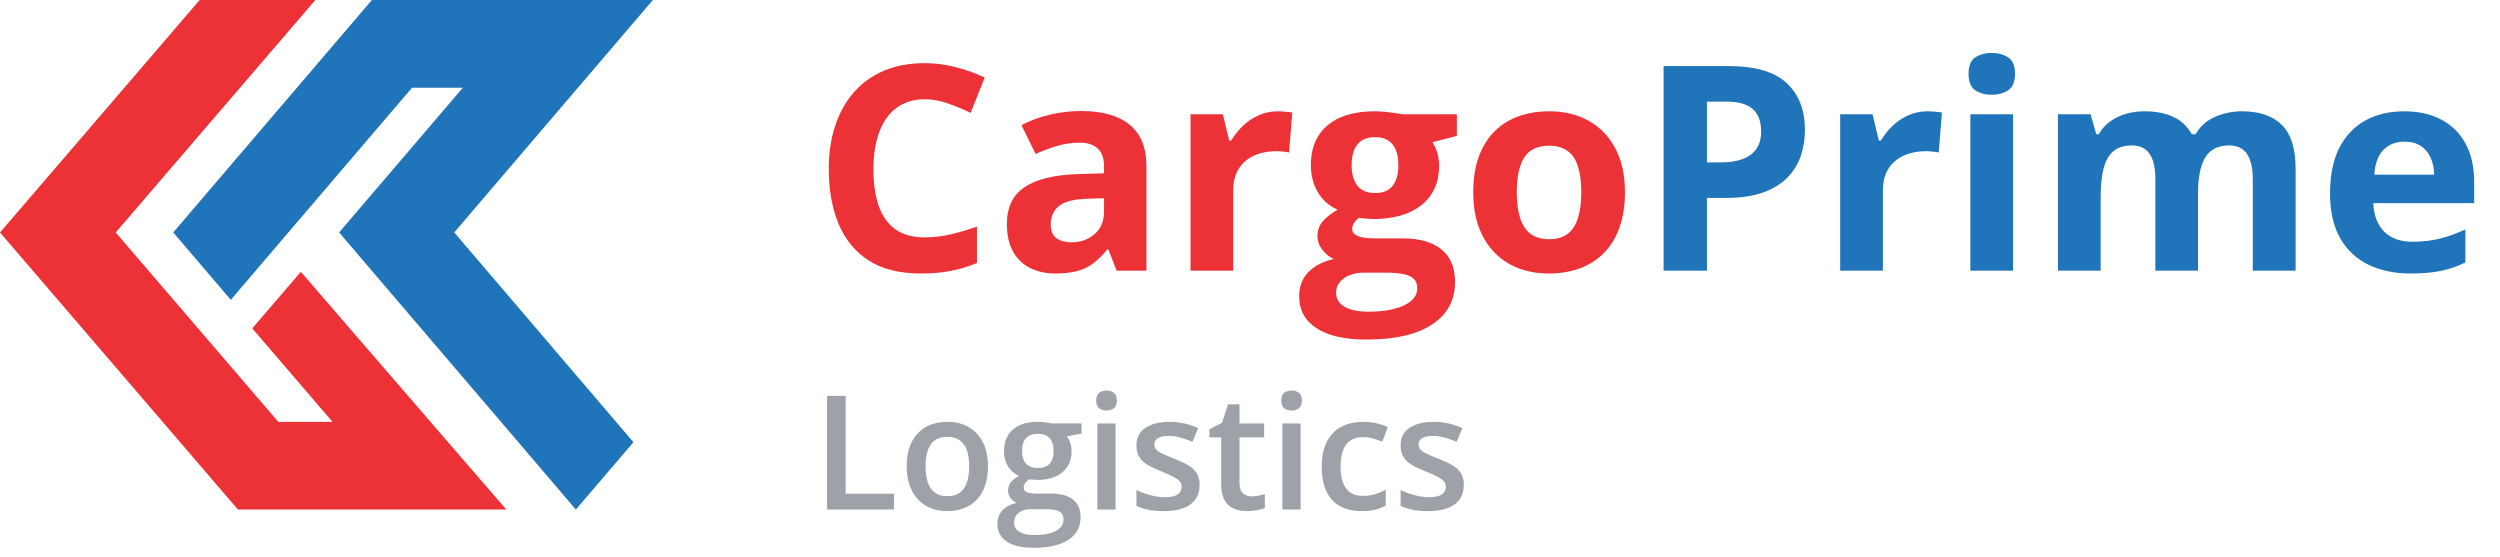 <svg width="157" height="35" viewBox="0 0 157 35" fill="none" xmlns="http://www.w3.org/2000/svg">
<path d="M28.527 14.597L36.294 5.508L41.001 0H33.771H30.583H23.353L21.859 1.749L14.494 10.368L10.879 14.597L14.494 18.83L18.109 14.597L25.875 5.508H29.066L24.912 10.368L21.297 14.597L24.912 18.83L31.459 26.489L36.164 32L39.599 27.981L39.779 27.769L38.686 26.489L28.527 14.597Z" fill="#2074B9"/>
<path d="M29.031 28.8L27.035 26.492L22.451 21.186L18.893 17.07L15.841 20.623L19.474 24.854L20.881 26.492H17.478L7.267 14.599L13.862 6.92L19.805 0H12.538L10.597 2.261L3.634 10.37L0 14.599L3.634 18.831L12.137 28.733L14.943 32H19.815H25.611H31.797L29.031 28.8Z" fill="#ED3237"/>
<path d="M51.938 32V24.861H53.109V31.004H56.142V32H51.938ZM62.045 29.285C62.045 29.734 61.986 30.133 61.869 30.481C61.752 30.83 61.581 31.124 61.356 31.365C61.132 31.603 60.862 31.785 60.546 31.912C60.23 32.036 59.874 32.098 59.477 32.098C59.105 32.098 58.765 32.036 58.456 31.912C58.147 31.785 57.878 31.603 57.65 31.365C57.426 31.124 57.252 30.83 57.128 30.481C57.004 30.133 56.942 29.734 56.942 29.285C56.942 28.689 57.045 28.185 57.25 27.771C57.458 27.355 57.755 27.037 58.139 26.819C58.523 26.601 58.98 26.492 59.511 26.492C60.009 26.492 60.448 26.601 60.829 26.819C61.21 27.037 61.508 27.355 61.723 27.771C61.938 28.188 62.045 28.693 62.045 29.285ZM58.124 29.285C58.124 29.679 58.171 30.016 58.266 30.296C58.363 30.576 58.513 30.791 58.715 30.94C58.917 31.087 59.177 31.16 59.496 31.16C59.815 31.16 60.075 31.087 60.277 30.94C60.479 30.791 60.627 30.576 60.722 30.296C60.816 30.016 60.863 29.679 60.863 29.285C60.863 28.891 60.816 28.558 60.722 28.284C60.627 28.008 60.479 27.797 60.277 27.654C60.075 27.508 59.813 27.435 59.491 27.435C59.016 27.435 58.669 27.594 58.451 27.913C58.233 28.232 58.124 28.689 58.124 29.285ZM64.906 34.402C64.174 34.402 63.612 34.27 63.222 34.007C62.831 33.743 62.636 33.374 62.636 32.898C62.636 32.566 62.74 32.285 62.948 32.054C63.157 31.826 63.454 31.668 63.842 31.58C63.695 31.515 63.568 31.414 63.461 31.277C63.357 31.137 63.305 30.983 63.305 30.814C63.305 30.612 63.362 30.439 63.476 30.296C63.59 30.153 63.76 30.014 63.988 29.881C63.705 29.76 63.477 29.565 63.305 29.295C63.135 29.021 63.051 28.701 63.051 28.333C63.051 27.942 63.134 27.61 63.3 27.337C63.466 27.06 63.708 26.85 64.027 26.707C64.346 26.561 64.732 26.487 65.185 26.487C65.282 26.487 65.388 26.494 65.502 26.507C65.619 26.517 65.727 26.53 65.824 26.546C65.925 26.559 66.002 26.574 66.054 26.59H67.924V27.23L67.006 27.4C67.094 27.524 67.164 27.666 67.216 27.825C67.268 27.981 67.294 28.152 67.294 28.338C67.294 28.898 67.1 29.339 66.713 29.661C66.329 29.98 65.798 30.14 65.121 30.14C64.958 30.133 64.8 30.12 64.647 30.101C64.53 30.172 64.441 30.252 64.379 30.34C64.317 30.424 64.286 30.52 64.286 30.628C64.286 30.716 64.317 30.787 64.379 30.843C64.441 30.895 64.532 30.934 64.652 30.96C64.776 30.986 64.926 30.999 65.102 30.999H66.034C66.627 30.999 67.079 31.124 67.392 31.375C67.704 31.626 67.86 31.994 67.86 32.478C67.86 33.094 67.606 33.567 67.099 33.899C66.591 34.235 65.86 34.402 64.906 34.402ZM64.95 33.597C65.351 33.597 65.688 33.558 65.961 33.48C66.234 33.401 66.441 33.289 66.581 33.143C66.721 32.999 66.791 32.828 66.791 32.63C66.791 32.454 66.747 32.319 66.659 32.225C66.571 32.13 66.439 32.065 66.264 32.029C66.088 31.994 65.87 31.976 65.609 31.976H64.76C64.548 31.976 64.361 32.008 64.198 32.073C64.035 32.142 63.908 32.239 63.817 32.366C63.73 32.493 63.685 32.646 63.685 32.825C63.685 33.073 63.795 33.263 64.013 33.397C64.234 33.53 64.546 33.597 64.95 33.597ZM65.175 29.388C65.51 29.388 65.759 29.297 65.922 29.114C66.085 28.929 66.166 28.668 66.166 28.333C66.166 27.968 66.081 27.695 65.912 27.513C65.746 27.33 65.499 27.239 65.17 27.239C64.848 27.239 64.602 27.332 64.433 27.518C64.267 27.703 64.184 27.978 64.184 28.343C64.184 28.672 64.267 28.929 64.433 29.114C64.602 29.297 64.849 29.388 65.175 29.388ZM70.058 26.595V32H68.91V26.595H70.058ZM69.491 24.524C69.667 24.524 69.818 24.572 69.945 24.666C70.076 24.76 70.141 24.923 70.141 25.154C70.141 25.382 70.076 25.545 69.945 25.643C69.818 25.737 69.667 25.784 69.491 25.784C69.309 25.784 69.154 25.737 69.027 25.643C68.904 25.545 68.842 25.382 68.842 25.154C68.842 24.923 68.904 24.76 69.027 24.666C69.154 24.572 69.309 24.524 69.491 24.524ZM75.336 30.457C75.336 30.812 75.25 31.111 75.077 31.355C74.905 31.6 74.652 31.785 74.32 31.912C73.992 32.036 73.588 32.098 73.109 32.098C72.732 32.098 72.406 32.07 72.133 32.015C71.863 31.963 71.607 31.881 71.366 31.77V30.779C71.623 30.9 71.912 31.004 72.231 31.092C72.553 31.18 72.857 31.224 73.144 31.224C73.521 31.224 73.793 31.165 73.959 31.048C74.125 30.927 74.208 30.768 74.208 30.569C74.208 30.452 74.174 30.348 74.106 30.257C74.04 30.162 73.917 30.066 73.734 29.969C73.555 29.868 73.292 29.747 72.943 29.607C72.602 29.471 72.314 29.334 72.079 29.197C71.845 29.061 71.667 28.896 71.547 28.704C71.426 28.509 71.366 28.26 71.366 27.957C71.366 27.479 71.555 27.116 71.933 26.868C72.314 26.617 72.816 26.492 73.441 26.492C73.773 26.492 74.086 26.526 74.379 26.595C74.675 26.66 74.965 26.756 75.248 26.883L74.887 27.747C74.643 27.64 74.397 27.552 74.149 27.483C73.905 27.412 73.656 27.376 73.402 27.376C73.106 27.376 72.88 27.422 72.724 27.513C72.571 27.604 72.494 27.734 72.494 27.903C72.494 28.03 72.532 28.138 72.606 28.226C72.681 28.314 72.81 28.401 72.992 28.489C73.178 28.577 73.435 28.686 73.764 28.816C74.086 28.94 74.364 29.07 74.599 29.207C74.836 29.34 75.019 29.505 75.145 29.7C75.272 29.895 75.336 30.148 75.336 30.457ZM78.588 31.17C78.738 31.17 78.886 31.157 79.032 31.131C79.179 31.102 79.312 31.067 79.433 31.028V31.898C79.306 31.953 79.141 32 78.939 32.039C78.738 32.078 78.528 32.098 78.31 32.098C78.004 32.098 77.728 32.047 77.484 31.946C77.24 31.842 77.046 31.665 76.903 31.414C76.76 31.163 76.689 30.817 76.689 30.374V27.469H75.951V26.956L76.742 26.551L77.118 25.394H77.841V26.595H79.389V27.469H77.841V30.359C77.841 30.633 77.909 30.836 78.046 30.97C78.183 31.103 78.363 31.17 78.588 31.17ZM81.679 26.595V32H80.531V26.595H81.679ZM81.112 24.524C81.288 24.524 81.439 24.572 81.566 24.666C81.697 24.76 81.762 24.923 81.762 25.154C81.762 25.382 81.697 25.545 81.566 25.643C81.439 25.737 81.288 25.784 81.112 25.784C80.93 25.784 80.775 25.737 80.648 25.643C80.525 25.545 80.463 25.382 80.463 25.154C80.463 24.923 80.525 24.76 80.648 24.666C80.775 24.572 80.93 24.524 81.112 24.524ZM85.502 32.098C84.991 32.098 84.548 31.998 84.174 31.8C83.799 31.601 83.511 31.297 83.31 30.887C83.108 30.477 83.007 29.956 83.007 29.324C83.007 28.667 83.118 28.13 83.339 27.713C83.56 27.296 83.866 26.989 84.257 26.79C84.651 26.591 85.102 26.492 85.609 26.492C85.932 26.492 86.223 26.525 86.483 26.59C86.747 26.652 86.97 26.728 87.152 26.819L86.811 27.737C86.612 27.656 86.409 27.588 86.2 27.532C85.992 27.477 85.792 27.449 85.6 27.449C85.284 27.449 85.02 27.519 84.809 27.659C84.6 27.799 84.444 28.008 84.34 28.284C84.239 28.561 84.189 28.904 84.189 29.314C84.189 29.712 84.241 30.047 84.345 30.32C84.449 30.59 84.603 30.796 84.809 30.936C85.014 31.072 85.266 31.141 85.565 31.141C85.862 31.141 86.127 31.105 86.361 31.033C86.596 30.962 86.817 30.869 87.025 30.755V31.751C86.82 31.868 86.601 31.954 86.366 32.01C86.132 32.068 85.844 32.098 85.502 32.098ZM91.928 30.457C91.928 30.812 91.841 31.111 91.669 31.355C91.496 31.6 91.244 31.785 90.912 31.912C90.583 32.036 90.18 32.098 89.701 32.098C89.324 32.098 88.998 32.07 88.725 32.015C88.454 31.963 88.199 31.881 87.958 31.77V30.779C88.215 30.9 88.503 31.004 88.822 31.092C89.144 31.18 89.449 31.224 89.735 31.224C90.113 31.224 90.385 31.165 90.551 31.048C90.717 30.927 90.8 30.768 90.8 30.569C90.8 30.452 90.766 30.348 90.697 30.257C90.632 30.162 90.508 30.066 90.326 29.969C90.147 29.868 89.883 29.747 89.535 29.607C89.193 29.471 88.905 29.334 88.671 29.197C88.436 29.061 88.259 28.896 88.139 28.704C88.018 28.509 87.958 28.26 87.958 27.957C87.958 27.479 88.147 27.116 88.524 26.868C88.905 26.617 89.408 26.492 90.033 26.492C90.365 26.492 90.678 26.526 90.971 26.595C91.267 26.66 91.557 26.756 91.84 26.883L91.478 27.747C91.234 27.64 90.989 27.552 90.741 27.483C90.497 27.412 90.248 27.376 89.994 27.376C89.698 27.376 89.472 27.422 89.315 27.513C89.162 27.604 89.086 27.734 89.086 27.903C89.086 28.03 89.123 28.138 89.198 28.226C89.273 28.314 89.402 28.401 89.584 28.489C89.769 28.577 90.027 28.686 90.356 28.816C90.678 28.94 90.956 29.07 91.19 29.207C91.428 29.34 91.61 29.505 91.737 29.7C91.864 29.895 91.928 30.148 91.928 30.457Z" fill="#5C6470" fill-opacity="0.6"/>
<path d="M58.075 6.233C57.554 6.233 57.091 6.336 56.687 6.541C56.288 6.74 55.951 7.03 55.676 7.411C55.406 7.792 55.201 8.252 55.06 8.791C54.92 9.33 54.85 9.937 54.85 10.61C54.85 11.519 54.961 12.295 55.184 12.94C55.412 13.578 55.764 14.067 56.238 14.407C56.713 14.741 57.325 14.908 58.075 14.908C58.597 14.908 59.118 14.85 59.64 14.732C60.167 14.615 60.738 14.448 61.353 14.231V16.517C60.785 16.751 60.226 16.918 59.675 17.018C59.124 17.123 58.506 17.176 57.82 17.176C56.496 17.176 55.406 16.903 54.551 16.358C53.701 15.808 53.071 15.04 52.661 14.056C52.251 13.065 52.046 11.911 52.046 10.593C52.046 9.62 52.178 8.729 52.441 7.921C52.705 7.112 53.092 6.412 53.602 5.82C54.111 5.229 54.741 4.771 55.491 4.449C56.241 4.127 57.102 3.966 58.075 3.966C58.714 3.966 59.352 4.048 59.991 4.212C60.636 4.37 61.251 4.59 61.837 4.871L60.958 7.086C60.477 6.857 59.994 6.658 59.508 6.488C59.022 6.318 58.544 6.233 58.075 6.233ZM67.91 6.972C69.228 6.972 70.239 7.259 70.942 7.833C71.645 8.407 71.997 9.28 71.997 10.452V17H70.125L69.606 15.664H69.536C69.255 16.016 68.968 16.303 68.675 16.525C68.382 16.748 68.045 16.912 67.664 17.018C67.283 17.123 66.82 17.176 66.275 17.176C65.695 17.176 65.174 17.064 64.711 16.842C64.254 16.619 63.894 16.279 63.63 15.822C63.366 15.359 63.234 14.773 63.234 14.065C63.234 13.021 63.601 12.254 64.333 11.762C65.065 11.264 66.164 10.988 67.629 10.935L69.334 10.883V10.452C69.334 9.937 69.199 9.559 68.93 9.318C68.66 9.078 68.285 8.958 67.805 8.958C67.33 8.958 66.864 9.025 66.407 9.16C65.95 9.295 65.493 9.465 65.036 9.67L64.148 7.859C64.67 7.584 65.253 7.367 65.897 7.209C66.548 7.051 67.219 6.972 67.91 6.972ZM69.334 12.447L68.297 12.482C67.43 12.506 66.826 12.661 66.486 12.948C66.152 13.235 65.985 13.613 65.985 14.082C65.985 14.492 66.106 14.785 66.346 14.961C66.586 15.131 66.899 15.216 67.286 15.216C67.86 15.216 68.344 15.046 68.736 14.706C69.135 14.366 69.334 13.883 69.334 13.256V12.447ZM80.25 6.989C80.385 6.989 80.54 6.998 80.716 7.016C80.897 7.027 81.044 7.045 81.155 7.068L80.953 9.582C80.865 9.553 80.739 9.532 80.575 9.521C80.417 9.503 80.279 9.494 80.162 9.494C79.816 9.494 79.48 9.538 79.151 9.626C78.829 9.714 78.539 9.857 78.281 10.057C78.023 10.25 77.818 10.508 77.666 10.83C77.519 11.146 77.446 11.536 77.446 11.999V17H74.766V7.174H76.796L77.191 8.826H77.323C77.517 8.492 77.757 8.188 78.044 7.912C78.337 7.631 78.668 7.408 79.037 7.244C79.412 7.074 79.816 6.989 80.25 6.989ZM85.814 21.324C84.442 21.324 83.394 21.084 82.667 20.604C81.946 20.129 81.586 19.461 81.586 18.6C81.586 18.008 81.77 17.513 82.14 17.114C82.509 16.716 83.051 16.432 83.766 16.262C83.49 16.145 83.25 15.954 83.045 15.69C82.84 15.421 82.737 15.137 82.737 14.838C82.737 14.463 82.846 14.152 83.062 13.906C83.279 13.654 83.593 13.408 84.003 13.168C83.487 12.945 83.077 12.588 82.772 12.096C82.474 11.604 82.324 11.023 82.324 10.355C82.324 9.641 82.48 9.034 82.79 8.536C83.106 8.032 83.564 7.648 84.161 7.385C84.765 7.121 85.497 6.989 86.358 6.989C86.54 6.989 86.751 7.001 86.991 7.024C87.231 7.048 87.451 7.074 87.65 7.104C87.856 7.133 87.993 7.156 88.064 7.174H91.491V8.536L89.953 8.932C90.094 9.148 90.199 9.38 90.269 9.626C90.34 9.872 90.375 10.133 90.375 10.408C90.375 11.463 90.006 12.286 89.268 12.878C88.535 13.464 87.516 13.757 86.209 13.757C85.898 13.739 85.606 13.716 85.33 13.687C85.195 13.792 85.093 13.903 85.022 14.021C84.952 14.138 84.917 14.261 84.917 14.39C84.917 14.519 84.97 14.627 85.075 14.715C85.186 14.797 85.351 14.861 85.567 14.908C85.79 14.949 86.065 14.97 86.394 14.97H88.064C89.142 14.97 89.962 15.201 90.524 15.664C91.093 16.127 91.377 16.807 91.377 17.703C91.377 18.852 90.897 19.742 89.936 20.375C88.981 21.008 87.606 21.324 85.814 21.324ZM85.928 19.575C86.566 19.575 87.114 19.514 87.571 19.391C88.034 19.273 88.389 19.104 88.635 18.881C88.881 18.664 89.004 18.403 89.004 18.099C89.004 17.852 88.931 17.656 88.784 17.51C88.644 17.369 88.427 17.27 88.134 17.211C87.847 17.152 87.478 17.123 87.026 17.123H85.638C85.31 17.123 85.014 17.176 84.75 17.281C84.492 17.387 84.287 17.533 84.135 17.721C83.982 17.914 83.906 18.137 83.906 18.389C83.906 18.758 84.082 19.048 84.434 19.259C84.791 19.47 85.289 19.575 85.928 19.575ZM86.358 12.122C86.862 12.122 87.231 11.967 87.466 11.656C87.7 11.346 87.817 10.924 87.817 10.391C87.817 9.799 87.694 9.356 87.448 9.063C87.208 8.765 86.845 8.615 86.358 8.615C85.866 8.615 85.497 8.765 85.251 9.063C85.005 9.356 84.882 9.799 84.882 10.391C84.882 10.924 85.002 11.346 85.242 11.656C85.488 11.967 85.86 12.122 86.358 12.122ZM102.047 12.069C102.047 12.89 101.936 13.616 101.713 14.249C101.496 14.882 101.177 15.418 100.755 15.857C100.339 16.291 99.835 16.619 99.243 16.842C98.657 17.064 97.995 17.176 97.257 17.176C96.565 17.176 95.93 17.064 95.35 16.842C94.775 16.619 94.274 16.291 93.847 15.857C93.425 15.418 93.097 14.882 92.862 14.249C92.634 13.616 92.519 12.89 92.519 12.069C92.519 10.979 92.713 10.057 93.1 9.301C93.486 8.545 94.037 7.971 94.752 7.578C95.467 7.186 96.319 6.989 97.31 6.989C98.23 6.989 99.044 7.186 99.753 7.578C100.468 7.971 101.027 8.545 101.432 9.301C101.842 10.057 102.047 10.979 102.047 12.069ZM95.253 12.069C95.253 12.714 95.323 13.256 95.464 13.695C95.605 14.135 95.824 14.466 96.123 14.688C96.422 14.911 96.811 15.023 97.292 15.023C97.767 15.023 98.15 14.911 98.443 14.688C98.742 14.466 98.959 14.135 99.094 13.695C99.234 13.256 99.305 12.714 99.305 12.069C99.305 11.419 99.234 10.88 99.094 10.452C98.959 10.019 98.742 9.693 98.443 9.477C98.144 9.26 97.755 9.151 97.274 9.151C96.565 9.151 96.05 9.395 95.728 9.881C95.411 10.367 95.253 11.097 95.253 12.069Z" fill="#ED3237"/>
<path d="M108.577 4.15C110.235 4.15 111.445 4.508 112.207 5.223C112.969 5.932 113.35 6.91 113.35 8.158C113.35 8.721 113.265 9.26 113.095 9.775C112.925 10.285 112.646 10.739 112.26 11.138C111.879 11.536 111.369 11.852 110.73 12.087C110.092 12.315 109.304 12.43 108.366 12.43H107.197V17H104.473V4.15H108.577ZM108.437 6.383H107.197V10.197H108.094C108.604 10.197 109.046 10.13 109.421 9.995C109.796 9.86 110.086 9.649 110.291 9.362C110.496 9.075 110.599 8.706 110.599 8.255C110.599 7.622 110.423 7.153 110.071 6.849C109.72 6.538 109.175 6.383 108.437 6.383ZM121.049 6.989C121.184 6.989 121.339 6.998 121.515 7.016C121.696 7.027 121.843 7.045 121.954 7.068L121.752 9.582C121.664 9.553 121.538 9.532 121.374 9.521C121.216 9.503 121.078 9.494 120.961 9.494C120.615 9.494 120.278 9.538 119.95 9.626C119.628 9.714 119.338 9.857 119.08 10.057C118.822 10.25 118.617 10.508 118.465 10.83C118.318 11.146 118.245 11.536 118.245 11.999V17H115.564V7.174H117.595L117.99 8.826H118.122C118.315 8.492 118.556 8.188 118.843 7.912C119.136 7.631 119.467 7.408 119.836 7.244C120.211 7.074 120.615 6.989 121.049 6.989ZM126.419 7.174V17H123.738V7.174H126.419ZM125.083 3.324C125.481 3.324 125.824 3.418 126.111 3.605C126.398 3.787 126.542 4.13 126.542 4.634C126.542 5.132 126.398 5.478 126.111 5.671C125.824 5.858 125.481 5.952 125.083 5.952C124.679 5.952 124.333 5.858 124.046 5.671C123.765 5.478 123.624 5.132 123.624 4.634C123.624 4.13 123.765 3.787 124.046 3.605C124.333 3.418 124.679 3.324 125.083 3.324ZM140.78 6.989C141.894 6.989 142.734 7.276 143.303 7.851C143.877 8.419 144.164 9.333 144.164 10.593V17H141.475V11.261C141.475 10.558 141.354 10.027 141.114 9.67C140.874 9.312 140.502 9.134 139.998 9.134C139.289 9.134 138.785 9.389 138.486 9.898C138.188 10.402 138.038 11.126 138.038 12.069V17H135.357V11.261C135.357 10.792 135.305 10.399 135.199 10.083C135.094 9.767 134.933 9.529 134.716 9.371C134.499 9.213 134.221 9.134 133.881 9.134C133.383 9.134 132.99 9.26 132.703 9.512C132.422 9.758 132.22 10.124 132.097 10.61C131.979 11.091 131.921 11.68 131.921 12.377V17H129.24V7.174H131.288L131.648 8.431H131.798C131.997 8.091 132.246 7.815 132.545 7.604C132.85 7.394 133.184 7.238 133.547 7.139C133.91 7.039 134.279 6.989 134.654 6.989C135.375 6.989 135.984 7.106 136.482 7.341C136.986 7.575 137.373 7.938 137.643 8.431H137.88C138.173 7.927 138.586 7.561 139.119 7.332C139.658 7.104 140.212 6.989 140.78 6.989ZM150.976 6.989C151.884 6.989 152.666 7.165 153.322 7.517C153.979 7.862 154.485 8.366 154.843 9.028C155.2 9.69 155.379 10.499 155.379 11.454V12.755H149.042C149.071 13.511 149.297 14.105 149.719 14.539C150.146 14.967 150.738 15.181 151.494 15.181C152.121 15.181 152.695 15.116 153.217 14.987C153.738 14.858 154.274 14.665 154.825 14.407V16.481C154.339 16.722 153.829 16.898 153.296 17.009C152.769 17.12 152.127 17.176 151.371 17.176C150.387 17.176 149.514 16.994 148.752 16.631C147.996 16.268 147.401 15.714 146.968 14.97C146.54 14.226 146.326 13.288 146.326 12.157C146.326 11.009 146.52 10.054 146.906 9.292C147.299 8.524 147.844 7.95 148.541 7.569C149.238 7.183 150.05 6.989 150.976 6.989ZM150.993 8.896C150.472 8.896 150.038 9.063 149.692 9.397C149.353 9.731 149.156 10.256 149.104 10.971H152.865C152.859 10.572 152.786 10.218 152.646 9.907C152.511 9.597 152.306 9.351 152.03 9.169C151.761 8.987 151.415 8.896 150.993 8.896Z" fill="#2074B9"/>
</svg>
